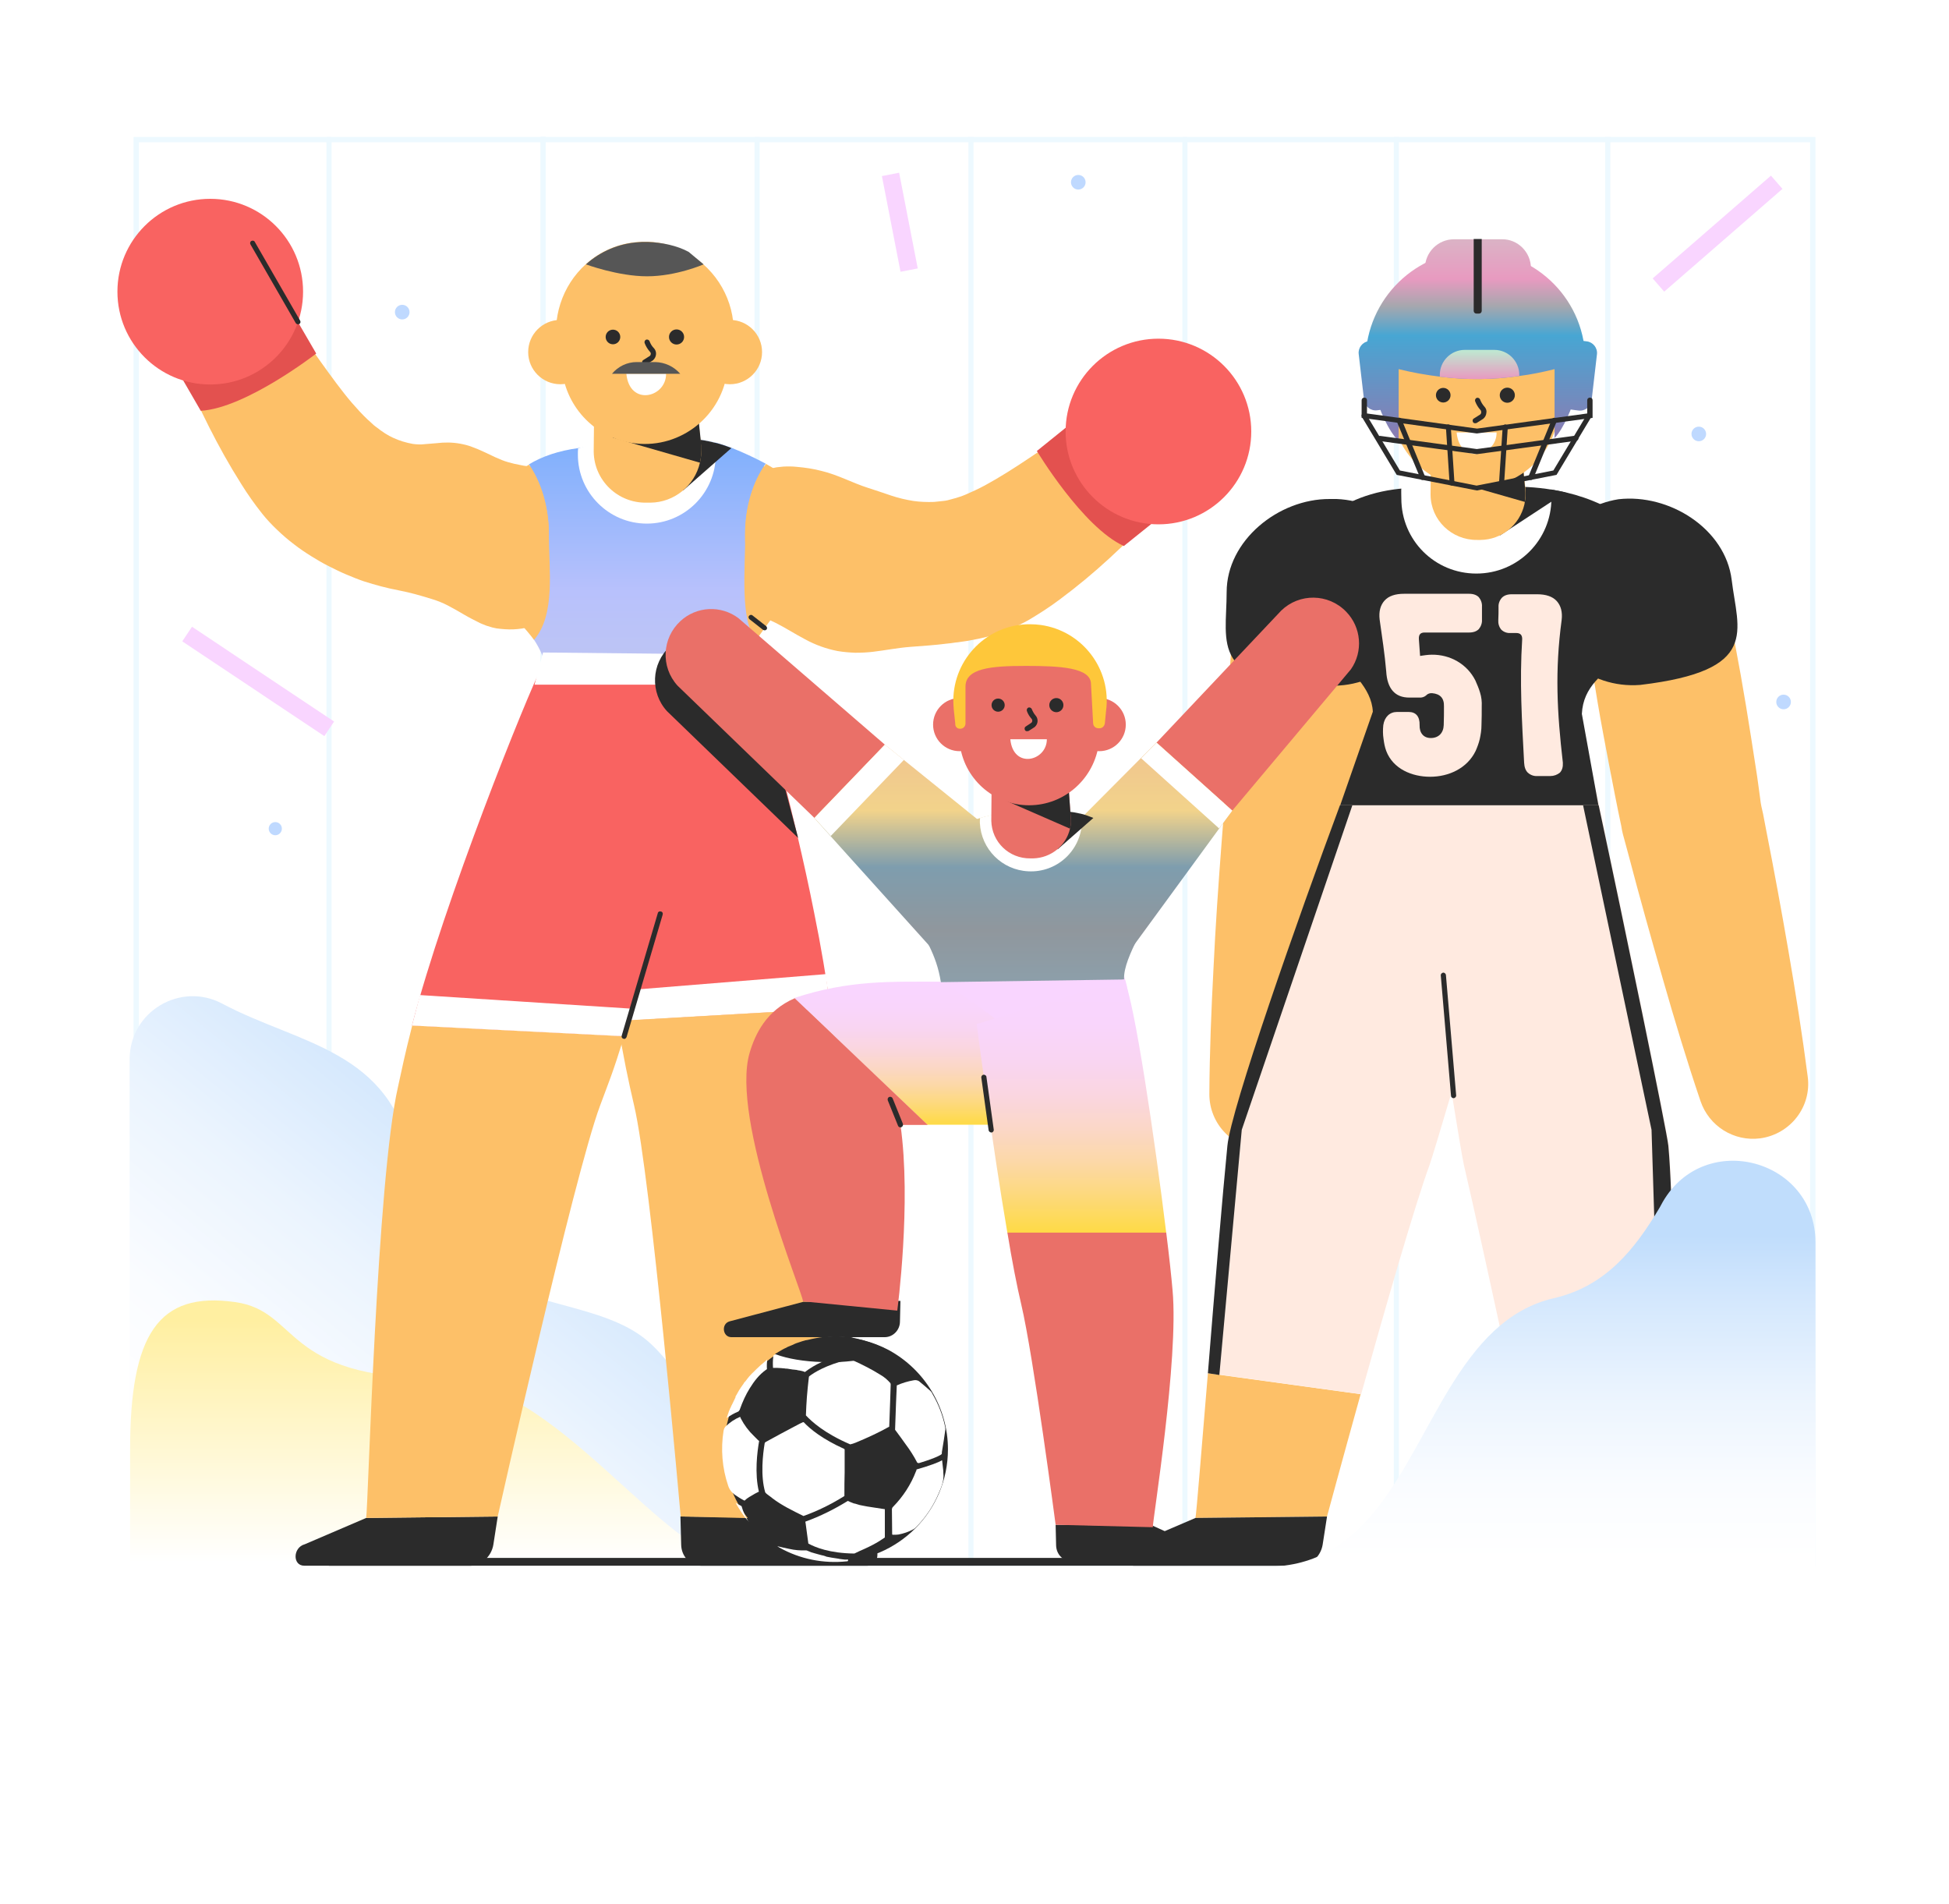 <?xml version="1.0" encoding="utf-8"?>
<!-- Generator: Adobe Illustrator 22.0.1, SVG Export Plug-In . SVG Version: 6.00 Build 0)  -->
<svg version="1.1" id="Layer_1" xmlns="http://www.w3.org/2000/svg" xmlns:xlink="http://www.w3.org/1999/xlink" x="0px" y="0px" viewBox="0 0 800 781.5" style="enable-background:new 0 0 800 781.5;" xml:space="preserve">

<title>source_final_all</title>
<g>
	<rect width="800" height="781.5" style="fill:#FFFFFF;"/>
	<g style="opacity:0.3;">
		<path d="M743,58.4v582H57v-582H743 M745.2,56.2H54.8v586.5h690.4L745.2,56.2L745.2,56.2z" style="fill:#C4ECFE;"/>
		<g>
			<rect x="221.9" y="56.2" width="2.1" height="586.5" style="fill:#C4ECFE;"/>
		</g>
		<g>
			<rect x="309.7" y="56.2" width="2.1" height="586.5" style="fill:#C4ECFE;"/>
		</g>
		<g>
			<rect x="221.9" y="56.2" width="2.1" height="586.5" style="fill:#C4ECFE;"/>
		</g>
		<g>
			<rect x="134" y="56.2" width="2.1" height="586.5" style="fill:#C4ECFE;"/>
		</g>
		<g>
			<rect x="397.5" y="56.2" width="2.1" height="586.5" style="fill:#C4ECFE;"/>
		</g>
		<g>
			<rect x="485.3" y="56.2" width="2.1" height="586.5" style="fill:#C4ECFE;"/>
		</g>
		<g>
			<rect x="572.1" y="56.2" width="2.1" height="586.5" style="fill:#C4ECFE;"/>
		</g>
		<g>
			<rect x="658.9" y="56.2" width="2.1" height="586.5" style="fill:#C4ECFE;"/>
		</g>
	</g>
	<circle cx="732.1" cy="288.1" r="3" style="fill:#BFD9FF;"/>
	<circle cx="697.3" cy="178.1" r="3" style="fill:#BFD9FF;"/>
	<circle cx="165.1" cy="128.1" r="3" style="fill:#BFD9FF;"/>
	<circle cx="442.6" cy="74.8" r="3" style="fill:#BFD9FF;"/>
	<circle cx="113" cy="340.1" r="2.7" style="fill:#BFD9FF;"/>
	
		<linearGradient id="SVGID_1_" gradientUnits="userSpaceOnUse" x1="-2851.821" y1="1819.689" x2="-2995.084" y2="1995.514" gradientTransform="matrix(1 0 0 1 3111.82 -1354)">
		<stop offset="0" style="stop-color:#C0DDFC"/>
		<stop offset="0.19" style="stop-color:#D3E7FD"/>
		<stop offset="0.49" style="stop-color:#EBF4FE"/>
		<stop offset="0.77" style="stop-color:#FAFCFF"/>
		<stop offset="1" style="stop-color:#FFFFFF"/>
	</linearGradient>
	<path d="M355.4,642.6c-46.2-3-61.4-66.3-88.4-91.2s-85.2-7.1-97.9-75.2c-8.5-45.5-46.4-47.5-77.9-64.3
		c-17.2-9.1-38,3.3-38,22.9v207.8H355.4z" style="fill:url(#SVGID_1_);"/>
	
		<linearGradient id="SVGID_2_" gradientUnits="userSpaceOnUse" x1="-2471.233" y1="1895.91" x2="-2471.233" y2="1995.064" gradientTransform="matrix(-1 0 0 1 -2291.53 -1354)">
		<stop offset="0" style="stop-color:#FFEFA1"/>
		<stop offset="1" style="stop-color:#FFFFFF"/>
	</linearGradient>
	<path d="M305.9,642.6c-33.9-2.4-77.1-76.9-125.8-76.9c-64.5,0-57-27.6-83.6-31.3c-31.5-4.5-43.1,13.2-43.1,60.6v49.3
		L305.9,642.6z" style="fill:url(#SVGID_2_);"/>
	<path d="M316.1,192.4c-0.1-0.1,0.1-0.1,0.2-0.1c0.1,0,0.2-0.1,0.3-0.1c0.2-0.1,0.4-0.1,0.7-0.1l1.4-0.3
		c0.9-0.1,1.9-0.2,2.8-0.3c1.8-0.1,3.7-0.1,5.5,0.1c3.5,0.3,6.9,0.8,10.3,1.7c6.7,1.6,12.8,5,19.2,7c3.2,1,6.3,2.1,9.3,3.1
		c3,1,6,1.7,9.1,2.2c2.8,0.4,5.6,0.5,8.5,0.4c1.3-0.1,2.5-0.3,3.8-0.4c1.2-0.1,2.3-0.4,3.3-0.7s2-0.5,2.8-0.8c0.9-0.3,1.4-0.4,2.8-1
		c2.8-1.2,5.6-2.5,8.2-3.9c5.9-3.2,12.2-7.2,18.3-11.3c6.2-4.1,12.4-8.5,18.7-13.2c3.1-2.3,6.2-4.6,9.3-6.9l4.6-3.5l4.4-3.5l0.6-0.5
		c9.8-7.7,24-5.9,31.7,3.8c6.8,8.7,6.4,21-1.1,29.1l-4.3,4.8l-4.3,4.6c-2.9,3-5.7,6.1-8.7,9c-5.9,5.9-11.9,11.8-18.2,17.6
		s-13,11.4-20.4,16.9c-4,3-8.2,5.7-12.4,8.2c-2.6,1.5-5.4,2.8-8.1,4c-1.4,0.6-2.9,1.1-4.3,1.6c-1.4,0.5-2.9,0.9-4.3,1.3
		c-2.8,0.7-5.6,1.3-8.5,1.8c-1.4,0.2-2.7,0.4-4.1,0.6c-1.4,0.1-2.7,0.4-4.1,0.5c-5.4,0.7-10.5,1-15.6,1.4c-5.1,0.4-10.1,1.4-15.1,2
		c-2.5,0.3-4.9,0.4-7.4,0.4c-2.4-0.1-4.8-0.3-7.2-0.7c-4.6-0.9-9.1-2.5-13.3-4.8c-4.2-2.2-8.2-4.8-12.2-6.8c-2-1-4.1-1.9-6.2-2.8
		c-2.1-0.9-4.1-1.7-6.2-2.6c-2-0.9-4.2-1.7-6.3-2.4c-1.1-0.4-2.2-0.7-3.3-1.2l-3.7-1.2c-14.6-6.4-21.3-23.5-14.8-38.1
		C284.4,192.7,301.5,186,316.1,192.4L316.1,192.4z" style="fill:#FDC068;"/>
	<path d="M425.6,185.1c0,0,18.8,31.3,35.7,39l21.3-17.1l-38.9-36.5L425.6,185.1z" style="fill:#E3514F;"/>
	<circle cx="475.5" cy="177.1" r="38.1" style="fill:#F96361;"/>
	<path d="M231.9,249.2c-0.2,0.1-0.4,0.3-0.7,0.4c-0.1,0.1-0.4,0.3-0.5,0.4c-0.3,0.3-0.7,0.6-0.9,0.8
		c-0.6,0.5-1.2,0.9-1.8,1.4c-1.1,0.8-2.3,1.5-3.5,2.2c-2.2,1.2-4.6,2.2-6.9,2.8c-2.2,0.7-4.6,1-6.9,1.1c-2.3,0.1-4.6-0.1-6.9-0.4
		c-1.2-0.2-2.3-0.5-3.4-0.9c-0.6-0.1-1.2-0.4-1.7-0.6c-0.5-0.2-1.1-0.4-1.7-0.7c-2.2-1.1-4.4-2.2-6.6-3.5c-2.2-1.3-4.3-2.5-6.4-3.6
		s-4.3-2-6.6-2.7c-4.5-1.4-9-2.7-13.7-3.6c-4.8-0.9-9.6-2.2-14.3-3.7c-2.4-0.8-4.8-1.8-7.2-2.8c-2.4-1-4.8-2.2-7.2-3.4
		c-2.4-1.2-4.8-2.6-7.2-4.1s-4.8-3.1-7.1-4.9c-2.4-1.8-4.7-3.8-6.9-5.9c-2.2-2.1-4.3-4.3-6.2-6.7c-3.1-3.9-6-8-8.6-12.2
		c-5-7.9-9.2-15.5-13.1-23.2c-3.9-7.7-7.3-15.3-10.7-23c-1.7-3.8-3.3-7.7-4.8-11.6l-2.3-5.9l-2.3-6c-4.5-11.6,1.3-24.7,13-29.2
		c10.2-3.9,21.9,0.1,27.5,9.4l0.4,0.7l2.9,4.8l3,4.9c2,3.3,4.1,6.5,6.2,9.8c4.1,6.5,8.3,12.9,12.7,19s8.7,12.1,13,17.1
		c2,2.3,4.1,4.6,6.3,6.7c1.1,1,1.5,1.3,2.2,2c0.7,0.7,1.5,1.2,2.3,1.8c0.8,0.7,1.8,1.3,2.8,2c1.1,0.7,2.2,1.3,3.3,1.8
		c2.6,1.2,5.3,2,8.1,2.5c1.6,0.2,3.1,0.3,4.7,0.1c1.6-0.1,3.3-0.3,4.9-0.4c3.3-0.4,6.5-0.4,9.8,0.2c1.6,0.3,3.3,0.7,4.8,1.3
		c1.7,0.6,3.3,1.3,4.8,2c3.3,1.5,6.6,3.3,10.1,4.3c1.7,0.5,3.5,0.9,5.2,1.2c1.7,0.4,3.5,0.5,5.3,0.7c1.7,0.1,3.5,0.2,5.3,0.1
		c0.9,0,1.7-0.1,2.5-0.1l1.2-0.1c0.2,0,0.4-0.1,0.6-0.1l0.2-0.1c0.1,0,0.2-0.1,0.1-0.1c16-0.9,29.7,11.2,30.6,27.2
		c0.9,16-11.2,29.7-27.2,30.6C232.4,249.1,232.2,249.1,231.9,249.2L231.9,249.2z" style="fill:#FDC068;"/>
	<path d="M129.8,145.1c0,0-28.8,22.4-47.4,23.5l-13.7-23.7l49.3-20.1L129.8,145.1z" style="fill:#E3514F;"/>
	<circle cx="86.3" cy="119.7" r="38.1" style="fill:#F96361;"/>
	<path d="M224.2,274.9c-7.1,24.7-4.5,56.9,23.4,55.6c21.5-0.9,23-0.1,32.1-0.5c28.7-1.2,36.5-31.2,28.7-58.2
		L224.2,274.9z" style="fill:#F96361;"/>
	
		<linearGradient id="SVGID_3_" gradientUnits="userSpaceOnUse" x1="264.942" y1="1390.809" x2="264.942" y2="1739.644" gradientTransform="matrix(1 0 0 1 0 -1354)">
		<stop offset="0" style="stop-color:#FFE0C2"/>
		<stop offset="0.4" style="stop-color:#7AAEFC"/>
		<stop offset="0.59" style="stop-color:#B8C1FC"/>
		<stop offset="1" style="stop-color:#D2D4D4"/>
	</linearGradient>
	<path d="M317.3,252.1c-4.9,5.8-9,11.8-8.9,21.3l-84.2,1.5c-1-7.7-6.2-14.4-11.6-21.6c7.6-7,12.7-19.5,12.7-33.9
		c0-11.3-3.2-21.6-8.2-28.8c5.4-3.3,12.2-5.6,20.3-6.7c4.4-0.6,8.8-2.1,13.5-2.2l26.9-1.8h0.1c5.3-0.2,10.6,0.4,15.6,1.7
		c2.3,0.6,4.6,1.4,6.8,2.2c4.8,1.9,9.5,4.1,14,6.5c-5.2,7.2-8.5,17.6-8.5,29.1C305.8,233,310.3,244.9,317.3,252.1z" style="fill:url(#SVGID_3_);"/>
	<path d="M293.8,186.6c0,15.6-12.7,28.3-28.3,28.3c-15.6,0-28.3-12.7-28.3-28.3c0-0.9,0-1.7,0.1-2.6
		c4.3-1.4,8.9-2.1,13.5-2.3l26.9-1.8c5.3-0.2,10.6,0.4,15.7,1.7C293.7,183.3,293.8,184.9,293.8,186.6z" style="fill:#FFFFFF;"/>
	<path d="M300.2,183.9l-19.8,17.4l-2.7-21.3h0.1c5.3-0.2,10.6,0.4,15.6,1.7C295.7,182.2,298,183,300.2,183.9z" style="fill:#2B2B2B;"/>
	<path d="M287.3,189.9c-2.2,9.5-10.6,16.3-20.3,16.4h-1.7c-11.7,0.2-21.4-9.1-21.6-20.8c0-0.2,0-0.4,0-0.7l0.6-59.6
		l39.1-1.4l3.2,48l1.2,11.4C288,185.5,287.8,187.7,287.3,189.9z" style="fill:#FDC068;"/>
	<path d="M287.3,189.9l-35.8-10.3l35.2-7.7l1.2,11.4C288,185.5,287.8,187.7,287.3,189.9z" style="fill:#2B2B2B;"/>
	<circle cx="230" cy="144.5" r="13.2" style="fill:#FDC068;"/>
	<circle cx="299.6" cy="144.5" r="13.2" style="fill:#FDC068;"/>
	<path d="M300.3,144.1l-1.7,7.7c-2.1,18.7-19,32.3-37.7,30.2c-15.9-1.7-28.5-14.4-30.2-30.3l-1.7-7.8
		c-2.7-13,1.6-26.6,11.5-35.5c6-5.4,13.6-8.6,21.6-9.1c0.9-0.1,1.7-0.1,2.5-0.1c0.4,0,0.9,0,1.3,0c5.6,0.2,11,1.7,15.8,4.3
		c2.5,1.4,4.8,3,6.9,4.9l0,0C298.8,117.4,303.2,131,300.3,144.1z" style="fill:#FDC068;"/>
	<circle cx="251.6" cy="138.3" r="3" style="fill:#2B2B2B;"/>
	<circle cx="277.7" cy="138.3" r="3.1" style="fill:#2B2B2B;"/>
	<g>
		<path d="M264.6,149.7c-0.4,0-0.7-0.1-0.9-0.5c-0.3-0.5-0.1-1.2,0.3-1.4l2.7-1.7c0.5-0.4,0.6-1.2,0.1-1.7
			c-1-1.1-1.7-2.3-2.2-3.6c-0.2-0.5,0.1-1.2,0.6-1.4c0.5-0.2,1.2,0.1,1.4,0.6c0.4,1.1,1,2.1,1.8,2.9l0.1,0.1c1.2,1.4,1,3.5-0.4,4.8
			l-0.1,0.1l-2.7,1.7C265,149.7,264.8,149.7,264.6,149.7z" style="fill:#2B2B2B;"/>
	</g>
	<path d="M257.1,153.4c1.3,13.5,16.4,9.8,16.3,0" style="fill:#FFFFFF;"/>
	<path d="M288.8,108.5c0,0-11.2,4.9-23.2,4.9c-11.9,0-25.1-4.9-25.1-4.9c6-5.4,13.6-8.6,21.6-9.1
		c0.9-0.1,1.7-0.1,2.5-0.1c0.4,0,0.9,0,1.3,0c5.8,0.2,12.1,1.5,16.8,4.1L288.8,108.5L288.8,108.5z" style="fill:#565656;"/>
	<path d="M279.2,153.4h-28c2.5-3,6.2-4.8,10.1-4.8h7.7C272.9,148.7,276.6,150.4,279.2,153.4L279.2,153.4z" style="fill:#565656;"/>
	<path d="M340.8,414l-87.4,5.1c-8.6-50.3-17.8-120.9-17.8-120.9l72.8-24.7c1.9,4.6,6.4,20,11.6,40
		c4.7,18.1,10,39.9,14.2,61.2C337,388.4,339.3,402,340.8,414z" style="fill:#F96361;"/>
	<polygon points="340.7,414 339,399.8 251.4,406.9 253.4,419.1 	" style="fill:#FFFFFF;"/>
	<path d="M356,642.6h-68.2c-4.5,0-8.1-3.8-8.2-8.6l-0.3-11.6l53.9,0.6l23.7,10.8C361.8,635.1,360.9,642.6,356,642.6z" style="fill:#2B2B2B;"/>
	<path d="M333.3,623.7l-53.9-1.3c0,0-12.3-139.9-19.1-168.6c-2.4-10.3-4.3-19.3-6.9-34.8l87.4-5
		c1.6,13,2.8,24.2,3.5,31.9C347.8,484.2,333.1,619.8,333.3,623.7z" style="fill:#FDC068;"/>
	<path d="M169.1,420.9l87,4.4c15.4-50.3,36-127.2,36-127.2l-69.6-24.7C216.5,285,182.3,369.8,169.1,420.9z" style="fill:#F96361;"/>
	<path d="M124.9,642.6h68.2c4.5,0,8.6-3.8,9.4-8.6l1.8-11.6l-54,0.6l-25.2,10.8C120.2,635.1,120,642.6,124.9,642.6z" style="fill:#2B2B2B;"/>
	<path d="M150.3,623l54-0.6c0,0,31.3-139.9,42-168.6c3.8-10.3,5.1-13,9.9-28.5l-87-4.4c-3.3,13-4.1,17.3-5.8,25
		C154.6,484.2,151.1,619,150.3,623z" style="fill:#FDC068;"/>
	<polygon points="310.4,281 219.4,281 222.9,267.8 308.9,268.7 	" style="fill:#FFFFFF;"/>
	<polygon points="256.2,425.3 259.6,414 172.4,408.4 169.1,420.9 	" style="fill:#FFFFFF;"/>
	<g>
		<path d="M256.2,426.4c-0.1,0-0.2,0-0.3-0.1c-0.6-0.1-0.9-0.7-0.7-1.3l14.8-50.2c0.1-0.6,0.7-0.9,1.3-0.7
			c0.6,0.1,0.9,0.7,0.7,1.3l-14.8,50.2C257,426.1,256.6,426.4,256.2,426.4z" style="fill:#2B2B2B;"/>
	</g>
	<path d="M332.6,218.9c0,17.1-15.3,33.2-22.1,43.7c-6.9-7.2-4.6-29.6-4.6-43.1c0-11.5,3.3-21.9,8.5-29.1
		C325.9,196.7,332.6,204.6,332.6,218.9z" style="fill:#FDC068;"/>
	<path d="M225.3,219.5c0,14.3,2.8,32.8-6.1,43.1c-6-8.2-24.6-25.5-24.7-37.8c-0.2-14.8,11.2-27.1,22.6-34.1
		C222.1,197.9,225.3,208.1,225.3,219.5z" style="fill:#FDC068;"/>
	<g>
		<path d="M122.3,133.1c-0.4,0-0.7-0.2-0.9-0.5l-18.6-32.3c-0.3-0.5-0.1-1.2,0.4-1.4c0.5-0.3,1.2-0.1,1.4,0.4
			l18.6,32.3c0.3,0.5,0.1,1.2-0.4,1.4C122.6,133,122.4,133.1,122.3,133.1z" style="fill:#2B2B2B;"/>
	</g>
	<g>
		<path d="M313.9,258.7c-0.2,0-0.4-0.1-0.7-0.2l-5.6-4.4c-0.4-0.4-0.5-1-0.1-1.4c0.4-0.4,1-0.5,1.4-0.1l5.6,4.4
			c0.4,0.4,0.5,1,0.1,1.4C314.5,258.5,314.2,258.7,313.9,258.7z" style="fill:#2B2B2B;"/>
	</g>
	<rect x="135" y="639.4" width="552.6" height="3.2" style="fill:#2B2B2B;"/>
	<path d="M686.5,623.8l-53.9-1.3c0,0-5.1-23.8-11.4-52.5h65.6C686.7,598.6,686.3,622,686.5,623.8z" style="fill:#FDC068;"/>
	<path d="M558.5,572.2c-7.7,27.6-13.8,50.2-13.8,50.2l-54,0.6c0.4-2,2.5-28.2,5.1-59.4L558.5,572.2z" style="fill:#FDC068;"/>
	<path d="M707,239.4c2,8.3,3.6,16.7,5.2,25.1c1.6,8.4,3.1,16.8,4.5,25.3c1.4,8.5,2.7,16.9,4,25.3
		c0.7,4.2,1.2,8.5,1.8,12.7c0.2,2.1,0.7,4.2,1.2,6.3l1.2,6.3c3.3,16.8,6.4,33.6,9.3,50.5s5.6,33.9,7.8,50.9l0,0
		c1.7,12.4-7.1,23.7-19.5,25.4c-10.8,1.4-21-5-24.5-15.3c-5.6-16.5-10.6-33.1-15.4-49.9s-9.5-33.4-13.9-50.2l-1.7-6.3
		c-0.6-2.1-1.2-4.2-1.5-6.4c-0.9-4.3-1.8-8.5-2.6-12.7c-1.7-8.5-3.3-17.1-4.9-25.6c-1.6-8.5-3-17.1-4.4-25.7
		c-1.4-8.6-2.7-17.1-3.7-25.8c-1.9-15.9,9.6-30.3,25.5-32.1C690,215.5,703.6,225,707,239.4L707,239.4z" style="fill:#FDC068;"/>
	<path d="M710.8,238c2.5,21,11.9,37.2-37.5,43.1c-21.1,1.7-39.6-14-41.3-35.2c-1.6-20,12.4-37.8,32.3-41
		C685.2,202.5,708.2,217,710.8,238z" style="fill:#2B2B2B;"/>
	<path d="M507.4,243.8c-0.9,8.5-1.6,17-2.2,25.5c-0.7,8.5-1.1,17.1-1.5,25.6c-0.4,8.5-0.7,17.1-1,25.6
		c-0.1,4.3-0.2,8.5-0.4,12.8c0,2.2-0.2,4.3-0.4,6.4l-0.5,6.4c-1.3,17.1-2.5,34.2-3.3,51.3c-0.9,17.1-1.6,34.3-1.7,51.5l0,0
		c-0.1,12.5,9.9,22.7,22.4,22.9c10.8,0.1,20.2-7.5,22.4-18c3.5-17,6.6-34.2,9.4-51.3c2.8-17.1,5.4-34.3,7.9-51.5l0.9-6.4
		c0.3-2.2,0.7-4.3,0.8-6.4c0.4-4.3,0.8-8.7,1.1-13c0.7-8.7,1.3-17.4,1.9-26c0.6-8.6,1-17.4,1.4-26c0.4-8.7,0.7-17.4,0.7-26
		c-0.1-16-13-28.9-29.1-28.9C521.4,218.2,509,229.2,507.4,243.8z" style="fill:#FDC068;"/>
	<path d="M503.5,243c0,21.1-7.4,38.4,42.3,38.4c21.2,0.8,38.9-15.8,39.7-36.9c0.8-21.2-15.8-38.9-36.9-39.7
		c-0.9,0-1.9,0-2.8,0C524.7,204.7,503.5,221.9,503.5,243z" style="fill:#2B2B2B;"/>
	<path d="M709.2,642.6H641c-4.5,0-8.1-3.8-8.2-8.6l-0.2-11.6l53.9,0.6l23.7,10.8C715,635.1,714.1,642.6,709.2,642.6z" style="fill:#2B2B2B;"/>
	<path d="M686.8,570h-65.6c-7.5-34.5-16.6-76.1-20.3-91.8c-2.4-10.3-24.7-155.7-24.7-155.7l72.8-24.7
		c0.5,1.3,3.4,14.3,7.4,32.8c10.4,48.6,28.1,134.2,28.6,139.8C686.7,491.3,687,534.7,686.8,570z" style="fill:#FFEAE0;"/>
	<path d="M465.3,642.6h68.2c4.5,0,8.6-3.8,9.4-8.6l1.8-11.6l-54,0.6l-25.2,10.8C460.6,635.1,460.4,642.6,465.3,642.6z" style="fill:#2B2B2B;"/>
	<path d="M632.6,322.4c0,0-23.3,80.6-36.8,126c-4.6,15.6-8.1,27.1-9,29.7c-5.9,16-18.3,59.1-28.1,94.1l-58-8h-0.1
		l-4.6-0.7c2.7-33.7,6-73.1,8-93.3c1.4-15.1,29.1-93.8,46.2-139.8c6.4-17.1,11.3-29.7,12.9-32.8l42,14.9L632.6,322.4z" style="fill:#FFEAE0;"/>
	<g>
		<path d="M596.6,450.7c-0.5,0-1-0.4-1-0.9l-4.2-49.4c-0.1-0.6,0.4-1.1,0.9-1.2c0.6-0.1,1.1,0.4,1.2,0.9l4.2,49.4
			c0.1,0.6-0.4,1.1-0.9,1.2C596.7,450.7,596.6,450.7,596.6,450.7z" style="fill:#2B2B2B;"/>
	</g>
	<path d="M649.3,293l6.8,37.5H550.1l13.4-38.4c-0.9-19.5-36-30.2-32.3-56c3.1-21.5,23.2-35.7,50.6-35.9
		c12.4-0.1,26.8-0.3,37.4-0.4h2.7c7-0.1,14,0.7,20.9,2.3c20.2,4.8,37.6,16.9,38.1,36.5C681.5,272.2,650.4,270.5,649.3,293z" style="fill:#2B2B2B;"/>
	<path d="M587.7,268.7c7.5-0.1,14.5,3.8,17.9,10.6c0.7,1.6,1.4,3.2,1.9,4.9c0.6,1.9,0.8,3.8,0.7,5.7
		c0,3.1,0,4.6-0.1,7.7c0,2-0.3,3.8-0.7,5.7c-0.4,1.7-1,3.3-1.7,4.9c-3.5,7.2-11.1,10.6-18.7,10.6c-7.4,0-15.2-3.2-18-10.6
		c-0.6-1.6-0.9-3.3-1.1-4.9c-0.3-1.9-0.3-3.8-0.1-5.7c0.5-3.4,2.7-5.4,5.6-5.4h4.8c3,0,4.6,1.9,4.5,5.4c-0.1,3.2,1.6,5.3,4.6,5.3
		c3.2,0,5.2-2.1,5.3-5.3c0.1-3.2,0.1-4.6,0.1-7.7c0.1-3.4-1.6-5.1-4.8-5.4c-0.9-0.1-1.9,0.2-2.5,0.9c-0.8,0.7-1.9,1-2.9,0.9h-4
		c-3,0-5.2-0.9-6.8-2.7c-1.6-1.8-2.5-4.5-2.7-8c-0.6-7.1-1.7-14.2-2.7-21.3c-0.4-3.3,0.3-5.9,2-7.8c1.7-1.9,4.4-2.8,8-2.8H603
		c1.8,0,3.1,0.5,4,1.4c0.9,1.1,1.4,2.5,1.3,3.9c0,2.1,0,3.2,0,5.3c0.1,1.4-0.4,2.8-1.3,3.9c-0.9,0.9-2.2,1.4-4,1.4h-18.3
		c-1.7,0-2.4,0.9-2.3,2.7c0.2,2.7,0.3,4.1,0.5,6.9C584.4,269,586,268.7,587.7,268.7z" style="fill:#FFEAE0;"/>
	<path d="M641.5,313c0.1,1.8-0.3,3.1-1.2,4.1c-1.1,0.9-2.5,1.4-3.9,1.4H631c-1.4,0.1-2.8-0.4-3.9-1.4
		c-0.9-0.9-1.4-2.2-1.5-4.1c-0.9-17-1.9-33.4-0.8-50.5c0.1-1.8-0.7-2.7-2.4-2.7H620c-1.4,0.1-2.8-0.4-3.8-1.4
		c-0.9-1.1-1.3-2.5-1.2-3.9c0.1-2.1,0.1-3.2,0.1-5.3c-0.1-1.4,0.4-2.8,1.4-3.9c0.9-0.9,2.2-1.4,4-1.4H631c3.5,0,6.3,0.9,8,2.8
		s2.4,4.5,2,7.8C638.2,275.3,639.1,292.2,641.5,313z" style="fill:#FFEAE0;"/>
	<path d="M636.8,204.6c0,17-13.7,30.8-30.8,30.8s-30.8-13.7-30.8-30.8c0-0.9-0.1-3.3,0-4.3c5.3-0.9,9.7-0.9,14.8-1
		l29.2-2c5.7-0.2,11.5,0.4,17.1,1.8C636.6,201,636.8,202.8,636.8,204.6z" style="fill:#FFFFFF;"/>
	<path d="M642.6,202.1l-27,17.7l3.4-20h2.7C628.7,199.7,635.7,200.5,642.6,202.1z" style="fill:#2B2B2B;"/>
	<path d="M625.9,206c-0.1,0.4-0.1,0.7-0.2,1.1c-2,8.4-9.3,14.4-18,14.5h-1.4c-10.4,0.1-19-8.1-19.1-18.5
		c0-0.1,0-0.4,0-0.5l0.5-52.7l34.7-1.2l2.6,39.5l0.2,3l1,10.1C626.3,202.9,626.2,204.4,625.9,206z" style="fill:#FDC068;"/>
	<path d="M625.9,206l-35.6-10.2l34.6-7.5l0.2,3l1,10.1C626.2,202.9,626.1,204.4,625.9,206z" style="fill:#2B2B2B;"/>
	<path d="M641.5,161.9l-1.7,7.7c-2.1,18.9-19.1,32.5-38,30.4c-16.1-1.8-28.7-14.5-30.5-30.5l-1.7-7.9
		c-2.8-13.1,1.6-26.7,11.6-35.7c6-5.4,13.7-8.7,21.9-9.3c0.9-0.1,1.7-0.1,2.6-0.1c0.4,0,0.9,0,1.3,0c8.5,0.3,16.6,3.5,22.9,9.3l0,0
		C639.9,135,644.4,148.8,641.5,161.9z" style="fill:#FDC068;"/>
	<circle cx="592.4" cy="162.2" r="3" style="fill:#2B2B2B;"/>
	<circle cx="618.7" cy="162.2" r="3.1" style="fill:#2B2B2B;"/>
	<g>
		<path d="M605.5,173.7c-0.4,0-0.7-0.1-0.9-0.5c-0.3-0.5-0.1-1.2,0.3-1.4l2.7-1.7c0.2-0.2,0.4-0.5,0.4-0.9
			c0-0.4-0.1-0.7-0.3-0.9c-1-1.1-1.7-2.3-2.2-3.6c-0.2-0.5,0.1-1.2,0.6-1.4c0.5-0.2,1.2,0.1,1.4,0.6c0.4,1.1,1,2.1,1.8,3
			c0,0.1,0.1,0.1,0.1,0.1c0.6,0.7,0.9,1.6,0.7,2.5c-0.1,0.9-0.5,1.7-1.2,2.3l-0.1,0.1l-2.7,1.7C605.9,173.7,605.7,173.7,605.5,173.7
			z" style="fill:#2B2B2B;"/>
	</g>
	<path d="M597.9,177.5c1.3,13.6,16.5,9.8,16.4,0" style="fill:#FFFFFF;"/>
	
		<linearGradient id="SVGID_4_" gradientUnits="userSpaceOnUse" x1="605.502" y1="1540.787" x2="605.502" y2="1418.24" gradientTransform="matrix(1 0 0 1 0 -1354)">
		<stop offset="0" style="stop-color:#9774AC"/>
		<stop offset="0.4" style="stop-color:#47A6D3"/>
		<stop offset="0.5" style="stop-color:#A7A7AE"/>
		<stop offset="0.59" style="stop-color:#E89AC0"/>
		<stop offset="1" style="stop-color:#BFE7D1"/>
	</linearGradient>
	<path d="M638.1,179.8v-28.3c-4.8,1.2-9.6,2.2-14.4,2.8c-10.8,1.6-21.8,1.7-32.6,0.3c-5.7-0.7-11.4-1.7-17-3.1V181
		c-8.7-8.5-13.6-33.5-13.6-33.5c0.4-24.9,20.8-44.9,45.7-44.5c24.9,0.4,44.9,20.8,44.5,45.7l0,0
		C650.5,148.7,645.7,171.7,638.1,179.8z" style="fill:url(#SVGID_4_);"/>
	
		<linearGradient id="SVGID_5_" gradientUnits="userSpaceOnUse" x1="606.585" y1="1540.78" x2="606.585" y2="1418.233" gradientTransform="matrix(1 0 0 1 0 -1354)">
		<stop offset="0" style="stop-color:#9774AC"/>
		<stop offset="0.4" style="stop-color:#47A6D3"/>
		<stop offset="0.5" style="stop-color:#A7A7AE"/>
		<stop offset="0.59" style="stop-color:#E89AC0"/>
		<stop offset="1" style="stop-color:#BFE7D1"/>
	</linearGradient>
	<path d="M628.4,110.1v13.2c0,6.6-5.4,11.9-11.9,11.9h-19.7c-6.6,0-11.9-5.4-11.9-11.9l0,0v-13.2
		c0-6.6,5.4-11.9,11.9-11.9l0,0h19.7C623,98.1,628.4,103.5,628.4,110.1z" style="fill:url(#SVGID_5_);"/>
	
		<linearGradient id="SVGID_6_" gradientUnits="userSpaceOnUse" x1="648.921" y1="1540.787" x2="648.921" y2="1418.233" gradientTransform="matrix(1 0 0 1 8.392773e-03 -1354.001)">
		<stop offset="0" style="stop-color:#9774AC"/>
		<stop offset="0.4" style="stop-color:#47A6D3"/>
		<stop offset="0.5" style="stop-color:#A7A7AE"/>
		<stop offset="0.59" style="stop-color:#E89AC0"/>
		<stop offset="1" style="stop-color:#BFE7D1"/>
	</linearGradient>
	<path d="M645.7,139.4l5.6,0.7c2.6,0.3,4.5,2.7,4.2,5.3l-2.2,18.9c-0.3,2.6-2.7,4.5-5.3,4.2l-5.6-0.7l0,0L645.7,139.4
		L645.7,139.4z" style="fill:url(#SVGID_6_);"/>
	
		<linearGradient id="SVGID_7_" gradientUnits="userSpaceOnUse" x1="564.284" y1="1540.822" x2="564.284" y2="1418.268" gradientTransform="matrix(1 0 0 1 2.878092e-02 -1354.127)">
		<stop offset="0" style="stop-color:#9774AC"/>
		<stop offset="0.4" style="stop-color:#47A6D3"/>
		<stop offset="0.5" style="stop-color:#A7A7AE"/>
		<stop offset="0.59" style="stop-color:#E89AC0"/>
		<stop offset="1" style="stop-color:#BFE7D1"/>
	</linearGradient>
	<path d="M570.8,167.7l-5.6,0.7c-2.6,0.3-5-1.6-5.3-4.2l-2.2-18.9c-0.3-2.6,1.6-5,4.2-5.3l5.6-0.7l0,0L570.8,167.7
		L570.8,167.7z" style="fill:url(#SVGID_7_);"/>
	<path d="M608.2,98.1v29.5c0,0.6-0.5,1.1-1.1,1.1H606c-0.6,0-1.1-0.5-1.1-1.1V98.1H608.2z" style="fill:#2B2B2B;"/>
	<g>
		<path d="M606.2,177.9l-47.3-6.4v-7.2c0-0.6,0.4-1.1,1.1-1.1s1.1,0.4,1.1,1.1v5.4l45.2,6.2l45.2-6.2v-5.4
			c0-0.6,0.4-1.1,1.1-1.1s1.1,0.4,1.1,1.1v7.2L606.2,177.9z" style="fill:#2B2B2B;"/>
	</g>
	<g>
		<path d="M606.2,186.4l-40-5.4c-0.6-0.1-0.9-0.6-0.9-1.2s0.6-0.9,1.2-0.9l39.7,5.4l40.5-5.5c0.6-0.1,1.1,0.3,1.2,0.9
			s-0.3,1.1-0.9,1.2L606.2,186.4z" style="fill:#2B2B2B;"/>
	</g>
	<g>
		<path d="M606.2,201.3l-32.9-6.4L559,171.1c-0.3-0.5-0.1-1.2,0.4-1.4c0.5-0.3,1.2-0.1,1.4,0.4l13.8,23l31.5,6.2
			l31.5-6.2l13.8-23c0.3-0.5,0.9-0.7,1.4-0.4s0.7,0.9,0.4,1.4l-14.3,23.8L606.2,201.3z" style="fill:#2B2B2B;"/>
	</g>
	<g>
		<path d="M628.4,197c-0.1,0-0.3,0-0.4-0.1c-0.5-0.2-0.8-0.9-0.6-1.4l9.6-23.4c0.2-0.5,0.9-0.8,1.4-0.6
			c0.5,0.2,0.8,0.9,0.6,1.4l-9.6,23.4C629.2,196.7,628.8,197,628.4,197z" style="fill:#2B2B2B;"/>
	</g>
	<g>
		<path d="M616.3,199.3C616.2,199.3,616.2,199.3,616.3,199.3c-0.7-0.1-1.1-0.5-1-1.1l1.5-23c0.1-0.6,0.5-1,1.1-1
			c0.6,0.1,1,0.5,1,1.1l-1.5,23C617.3,198.9,616.8,199.3,616.3,199.3z" style="fill:#2B2B2B;"/>
	</g>
	<g>
		<path d="M583.9,197c-0.4,0-0.8-0.2-0.9-0.7l-9.7-23.4c-0.2-0.5,0-1.2,0.6-1.4c0.5-0.2,1.2,0,1.4,0.6l9.6,23.4
			c0.2,0.5,0,1.2-0.6,1.4C584.2,196.9,584.1,197,583.9,197z" style="fill:#2B2B2B;"/>
	</g>
	<g>
		<path d="M596,199.3c-0.6,0-1-0.4-1-1l-1.5-23c-0.1-0.6,0.4-1.1,0.9-1.1c0.6,0,1.1,0.4,1.1,0.9l1.5,23
			C597.1,198.8,596.7,199.3,596,199.3C596.1,199.3,596.1,199.3,596,199.3z" style="fill:#2B2B2B;"/>
	</g>
	
		<linearGradient id="SVGID_8_" gradientUnits="userSpaceOnUse" x1="607.272" y1="1525.831" x2="607.272" y2="1498.081" gradientTransform="matrix(1 0 0 1 0 -1354)">
		<stop offset="0" style="stop-color:#9774AC"/>
		<stop offset="0.4" style="stop-color:#47A6D3"/>
		<stop offset="0.5" style="stop-color:#A7A7AE"/>
		<stop offset="0.59" style="stop-color:#E89AC0"/>
		<stop offset="1" style="stop-color:#BFE7D1"/>
	</linearGradient>
	<path d="M623.6,153.8v0.5c-10.8,1.6-21.8,1.7-32.6,0.3v-0.8c0-5.6,4.6-10.2,10.2-10.2h12.2
		C619,143.6,623.6,148.2,623.6,153.8z" style="fill:url(#SVGID_8_);"/>
	<path d="M686.8,570h-5.6l-3.3-106.3l-28.1-133.2h6.4c10.4,48.5,28.1,134.2,28.6,139.8
		C686.7,491.3,687,534.7,686.8,570z" style="fill:#2B2B2B;"/>
	<path d="M555.1,330.5l-45.4,133.2l-9.2,100.6h-0.1l-4.6-0.7c2.7-33.7,6-73.1,8-93.3c1.4-15.1,29.1-93.8,46.2-139.8
		H555.1z" style="fill:#2B2B2B;"/>
	
		<linearGradient id="SVGID_9_" gradientUnits="userSpaceOnUse" x1="632.525" y1="1860.838" x2="632.525" y2="1994.485" gradientTransform="matrix(1 0 0 1 0 -1354)">
		<stop offset="0" style="stop-color:#C0DDFC"/>
		<stop offset="0.19" style="stop-color:#D3E7FD"/>
		<stop offset="0.49" style="stop-color:#EBF4FE"/>
		<stop offset="0.77" style="stop-color:#FAFCFF"/>
		<stop offset="1" style="stop-color:#FFFFFF"/>
	</linearGradient>
	<path d="M745.2,510v136l-225.3-3c41.7,0,55.4-41,75.2-73.4c10.7-17.4,23.2-32.3,42.7-36.8
		c21.4-4.9,33.4-20.3,43.5-37.3l1.2-2.2C699.7,463.5,745.2,475.6,745.2,510z" style="fill:url(#SVGID_9_);"/>
	<path d="M327.6,343.9l-53.8-52c-7-7.6-6.5-19.5,1.1-26.5c6.7-6.1,16.6-6.6,23.9-1.2l10.1,8.7" style="fill:#2B2B2B;"/>
	<path d="M334.3,335.7l-56.2-54.3c-7-7.7-6.4-19.5,1.2-26.5c6.6-6.1,16.6-6.6,23.8-1.2l60.2,52" style="fill:#EA7068;"/>
	
		<linearGradient id="SVGID_10_" gradientUnits="userSpaceOnUse" x1="383.177" y1="1580.838" x2="383.177" y2="1838.993" gradientTransform="matrix(1 0 0 1 0 -1354)">
		<stop offset="0" style="stop-color:#EA979A"/>
		<stop offset="0.41" style="stop-color:#F2D38B"/>
		<stop offset="0.5" style="stop-color:#7E9DAE"/>
		<stop offset="0.6" style="stop-color:#90979D"/>
		<stop offset="1" style="stop-color:#7EBDDB"/>
	</linearGradient>
	<path d="M363.2,305.6l61.1,49.3c10,10.2,10.4,30.8,0.1,40.7c-10.2,10-26.6,9.8-36.6-0.4l0,0l-53.6-59.5L363.2,305.6z" style="fill:url(#SVGID_10_);"/>
	<path d="M474.7,304.8l51.2-54.2c7.4-7.2,19.3-7.1,26.6,0.4c6.3,6.4,7.1,16.4,2,23.7l-48.7,58" style="fill:#EA7068;"/>
	
		<linearGradient id="SVGID_11_" gradientUnits="userSpaceOnUse" x1="457.106" y1="1580.838" x2="457.106" y2="1838.993" gradientTransform="matrix(1 0 0 1 0 -1354)">
		<stop offset="0" style="stop-color:#EA979A"/>
		<stop offset="0.41" style="stop-color:#F2D38B"/>
		<stop offset="0.5" style="stop-color:#7E9DAE"/>
		<stop offset="0.6" style="stop-color:#90979D"/>
		<stop offset="1" style="stop-color:#7EBDDB"/>
	</linearGradient>
	<path d="M505.8,332.7l-48.6,66.5c-9.9,10.3-30.4,11.4-40.7,1.5s-10.7-26.3-0.8-36.7l0,0l59-59.3L505.8,332.7z" style="fill:url(#SVGID_11_);"/>
	
		<linearGradient id="SVGID_12_" gradientUnits="userSpaceOnUse" x1="423.776" y1="1756.265" x2="423.776" y2="2047.357" gradientTransform="matrix(1 0 0 1 0 -1354)">
		<stop offset="0" style="stop-color:#F9D5FF"/>
		<stop offset="0.17" style="stop-color:#F9D5FC"/>
		<stop offset="0.32" style="stop-color:#F9D5F1"/>
		<stop offset="0.45" style="stop-color:#FAD6E0"/>
		<stop offset="0.58" style="stop-color:#FBD7C7"/>
		<stop offset="0.71" style="stop-color:#FCD8A7"/>
		<stop offset="0.83" style="stop-color:#FDD97F"/>
		<stop offset="0.95" style="stop-color:#FEDA52"/>
		<stop offset="1" style="stop-color:#FFDB40"/>
	</linearGradient>
	<path d="M386.3,403c-6.3,18.3,2.9,42,23.5,41.2c15.9-0.7,17-0.1,23.7-0.4c21.2-0.9,34.9-23.1,27.9-43.1L386.3,403z" style="fill:url(#SVGID_12_);"/>
	
		<linearGradient id="SVGID_13_" gradientUnits="userSpaceOnUse" x1="393.777" y1="1757.249" x2="393.777" y2="1816.547" gradientTransform="matrix(1 0 0 1 0 -1354)">
		<stop offset="0" style="stop-color:#F9D5FF"/>
		<stop offset="0.17" style="stop-color:#F9D5FC"/>
		<stop offset="0.32" style="stop-color:#F9D5F1"/>
		<stop offset="0.45" style="stop-color:#FAD6E0"/>
		<stop offset="0.58" style="stop-color:#FBD7C7"/>
		<stop offset="0.71" style="stop-color:#FCD8A7"/>
		<stop offset="0.83" style="stop-color:#FDD97F"/>
		<stop offset="0.95" style="stop-color:#FEDA52"/>
		<stop offset="1" style="stop-color:#FFDB40"/>
	</linearGradient>
	<path d="M461.4,461.6h-80.8l-54.6-52c22.6-7.4,39.3-6.7,60.1-6.7C405.8,413,461.4,461.6,461.4,461.6z" style="fill:url(#SVGID_13_);"/>
	
		<linearGradient id="SVGID_14_" gradientUnits="userSpaceOnUse" x1="423.083" y1="1580.838" x2="423.083" y2="1838.993" gradientTransform="matrix(1 0 0 1 0 -1354)">
		<stop offset="0" style="stop-color:#EA979A"/>
		<stop offset="0.41" style="stop-color:#F2D38B"/>
		<stop offset="0.5" style="stop-color:#7E9DAE"/>
		<stop offset="0.6" style="stop-color:#90979D"/>
		<stop offset="1" style="stop-color:#7EBDDB"/>
	</linearGradient>
	<path d="M461.4,402l-75.2,1.1c-2-12.2-6.4-16.8-13.2-32.1l0,0c0-0.1,0-0.3,0-0.4c0-0.4-0.1-0.9-0.1-1.3h0.1
		c0.5-12.7,12.4-28.4,29.1-33.5c3.3-1,6.6-1.6,10-1.7l19.9-1.3h0.1c3.9-0.1,7.8,0.3,11.6,1.2c1.7,0.4,3.4,1,5.1,1.7
		c14.9,6.1,24.3,20.3,24.4,31C473.2,377.3,460.9,392.2,461.4,402z" style="fill:url(#SVGID_14_);"/>
	<path d="M444.1,337.7c-0.6,11.6-10.4,20.5-22,19.9c-10.8-0.5-19.4-9.1-19.9-19.9c0-0.7,0-1.3,0.1-2
		c3.3-1,6.6-1.6,10-1.7l19.9-1.3c3.9-0.1,7.8,0.3,11.6,1.2C443.9,335.2,444.1,336.5,444.1,337.7z" style="fill:#FFFFFF;"/>
	<path d="M448.8,335.7l-14.7,12.9l-2-15.8h0.1c3.9-0.1,7.8,0.3,11.6,1.2C445.4,334.4,447.1,335,448.8,335.7z" style="fill:#2B2B2B;"/>
	<path d="M439.2,340.1c-1.6,7-7.8,12-15.1,12.2h-1.2c-8.7,0.1-15.8-6.7-16-15.4c0-0.1,0-0.3,0-0.4l0.4-48.1l28.9-1
		l2.4,35.5l0.9,12.5C439.7,336.9,439.6,338.5,439.2,340.1z" style="fill:#EA7068;"/>
	<path d="M439.2,340.1l-26.6-11.6l26-5.6l0.9,12.5C439.7,336.9,439.6,338.5,439.2,340.1z" style="fill:#2B2B2B;"/>
	<circle cx="393.9" cy="297.4" r="10.9" style="fill:#EA7068;"/>
	<circle cx="451.2" cy="297.4" r="10.9" style="fill:#EA7068;"/>
	<path id="_Path_" d="M422.4,330.5L422.4,330.5c-14.7,0-27-11.1-28.5-25.7l-1.4-6.6c-3.9-18.4,9.2-36.3,27.9-37.6
		c0.7-0.1,1.4-0.1,2.2-0.1l0,0h1.1c19.2,0.7,32.9,19,28.8,37.8l-1.4,6.5C449.3,319.5,437,330.5,422.4,330.5z" style="fill:#EA7068;"/>
	<circle cx="409.7" cy="289.4" r="2.7" style="fill:#2B2B2B;"/>
	<circle cx="433.6" cy="289.4" r="2.9" style="fill:#2B2B2B;"/>
	<g>
		<path d="M421.6,300.1c-0.4,0-0.7-0.1-0.9-0.5c-0.3-0.5-0.1-1.2,0.3-1.4l2.4-1.6c0.4-0.4,0.4-1.1,0.1-1.5l0,0
			c-0.9-1-1.6-2.1-2-3.3c-0.2-0.5,0.1-1.2,0.6-1.4c0.5-0.2,1.2,0.1,1.4,0.6c0.4,1,0.9,1.9,1.6,2.7c1.2,1.4,1,3.4-0.3,4.6l-0.1,0.1
			l-2.5,1.6C422,300,421.8,300.1,421.6,300.1z" style="fill:#2B2B2B;"/>
	</g>
	<path d="M414.7,303.4c1.2,12.4,15,9,15,0" style="fill:#FFFFFF;"/>
	<path d="M394.1,299.1L394.1,299.1c1.2,0,2.2-0.9,2.2-2.2v-15.1c0-7.5,10.3-8.5,24.7-8.5c14.3,0,26.5,0.7,26.8,7.2
		l0.9,16.4c0.1,1.2,1,2,2.2,2h0.4c1.1,0,2-0.8,2.2-2l0.5-5.1c2.3-17.1-9.7-32.9-26.8-35.3c-1.4-0.2-3-0.3-4.4-0.3l0,0
		c-17.3-0.1-31.4,13.9-31.5,31.3c0,1.3,0.1,2.5,0.2,3.8l0.6,5.6C392,298.3,392.9,299.1,394.1,299.1z" style="fill:#FEC73A;"/>
	
		<linearGradient id="SVGID_15_" gradientUnits="userSpaceOnUse" x1="439.834" y1="1756.359" x2="439.834" y2="1861.576" gradientTransform="matrix(1 0 0 1 0 -1354)">
		<stop offset="0" style="stop-color:#F9D5FF"/>
		<stop offset="0.17" style="stop-color:#F9D5FC"/>
		<stop offset="0.32" style="stop-color:#F9D5F1"/>
		<stop offset="0.45" style="stop-color:#FAD6E0"/>
		<stop offset="0.58" style="stop-color:#FBD7C7"/>
		<stop offset="0.71" style="stop-color:#FCD8A7"/>
		<stop offset="0.83" style="stop-color:#FDD97F"/>
		<stop offset="0.95" style="stop-color:#FEDA52"/>
		<stop offset="1" style="stop-color:#FFDB40"/>
	</linearGradient>
	<path d="M478.7,506h-65.2c-6.4-37.3-12.6-85.7-12.6-85.7l60.5-18.3C465.6,410.5,474.1,468.2,478.7,506z" style="fill:url(#SVGID_15_);"/>
	<path d="M490,640.7h-50.4c-3.3,0-6-2.8-6.1-6.4l-0.2-8.5l39.9,0.4l17.6,8C494.3,635.2,493.7,640.7,490,640.7z" style="fill:#2B2B2B;"/>
	<path d="M300.2,548.8h63.1c3.4-0.1,6.1-3,6.1-6.4l0.2-8.5l-39.9,0.4l-30.2,8C295.9,543.3,296.6,548.8,300.2,548.8z" style="fill:#2B2B2B;"/>
	<path d="M389.1,594.8c0,25.4-20.5,45.9-45.9,46c-14.8,0-28.7-7.1-37.3-19.1c-1-1.4-2-2.8-2.8-4.3
		c-5.5-9.8-7.2-21.1-4.9-32.1c0.3-1.3,0.7-2.7,1-4c2.8-9,8.3-16.9,15.7-22.7c0.8-0.7,1.7-1.3,2.5-1.9c0.4-0.3,0.9-0.6,1.3-0.9
		c7.4-4.6,15.8-7.1,24.5-7.1c7.5,0,15,1.9,21.6,5.4C379.7,562.2,389.1,577.9,389.1,594.8z" style="fill:#2B2B2B;"/>
	<path d="M340.2,638.7c1.4,0.3,2.7,0.5,4.1,0.7C342.8,639.3,341.5,639,340.2,638.7z" style="fill:#2B2B2B;"/>
	<path d="M345,639.5c-0.2,0-0.5-0.1-0.7-0.1l0,0C344.5,639.5,344.8,639.5,345,639.5z" style="fill:#2B2B2B;"/>
	<path d="M346.7,604.3L346.7,604.3c-0.1,3.1-0.1,6.2-0.1,9.3c0,0.1,0,0.1,0,0.1c0,0,0,0,0,0.1v0.1c0,0,0,0,0,0.1
		c-5.3,3.3-10.9,6.1-16.8,8.2l0,0c-4.4-2.2-8.9-4.3-12.9-7.4l-0.5-0.4c-0.5-0.4-0.9-0.7-1.2-0.9l-0.4-0.3c-0.2-0.2-0.5-0.4-0.7-0.7
		l0,0c-2-6.8-1-15.6-0.2-20.3l0,0c0-0.1,0.1-0.1,0.1-0.1c0.1-0.1,0.1-0.1,0.1-0.1c0.1-0.1,0.2-0.2,0.4-0.3c4-2.2,7.9-4.3,11.9-6.4
		c1-0.5,2-1.1,3-1.5c0.1,0,0.1-0.1,0.1-0.1c0.1,0,0.2,0,0.4,0l0,0c2.7,2.9,7.8,7,16.7,11c0.1,0.1,0.1,0.4,0.1,0.5
		C346.7,598.1,346.7,601.2,346.7,604.3z" style="fill:#FFFFFF;"/>
	<path d="M365.6,568.2c-0.1,3.3-0.3,9.6-0.6,17.3c-0.1,0.1-0.1,0.1-0.1,0.1c-0.1,0.1-0.1,0.1-0.2,0.1
		c-4.3,2.4-8.9,4.5-13.5,6.4c-0.7,0.3-1.4,0.5-2.2,0.7c-10.5-4.5-15.8-9.3-18.2-11.9c0.1-2.5,0.2-5.1,0.4-7.5
		c0.2-2.7,0.5-5.4,0.8-8.1c0-0.1,0.1-0.2,0.1-0.4c2.2-1.7,6.9-4.6,15.9-6.9l0,0c0.2,0,0.4,0,0.7,0s0.4,0.1,0.7,0.1
		c0.4,0.1,0.7,0.2,1.1,0.4c3.7,1.7,7.3,3.5,10.8,5.7c1.6,0.9,3,2.1,4.2,3.5C365.5,567.9,365.6,568.1,365.6,568.2z" style="fill:#FFFFFF;"/>
	<path d="M363.2,619.4V631c-1.2,0.8-2.5,1.7-3.8,2.4c-0.3,0.1-0.6,0.4-0.9,0.5c-1.3,0.7-2.6,1.3-3.9,1.9
		c-0.5,0.2-1.1,0.5-1.6,0.7l-2.3,1.1c-10.2-0.1-16.2-2.6-18.9-4.1c-0.4-2.7-0.7-5.4-1.1-8.2c-0.1-0.3-0.1-0.5-0.1-0.8
		c6.1-2.2,11.9-5.1,17.4-8.5c0.8,0.4,1.6,0.7,2.4,1c0.1,0.1,0.4,0.1,0.5,0.1c0.4,0.1,0.7,0.2,1,0.3l1,0.3c0.4,0.1,0.7,0.1,1,0.2
		c0.7,0.1,1.4,0.3,2.1,0.4C358.3,618.7,360.8,619,363.2,619.4z" style="fill:#FFFFFF;"/>
	<path d="M388.1,586.3c-0.4,3-0.9,6.1-1.4,9.1c-0.1,0.4-0.1,0.7-0.1,1c0,0.1,0,0.3-0.1,0.4c-0.1,0-0.1,0.1-0.1,0.1
		c-0.1,0.1-1.7,1.3-8.9,3.5l-0.4,0.1c-0.2,0-0.4-0.1-0.6-0.2c-1.4-2.7-3-5.2-4.8-7.6c-1.4-2-2.9-4-4.3-5.9l0,0
		c0.3-8.1,0.5-14.8,0.7-18.2c2.2-1,4.6-1.7,6.9-2.1c0.9-0.2,1.9,0,2.5,0.6c1.4,1.2,2.7,2.2,4.1,3.5c0.5,0.4,0.9,0.9,1.2,1.6
		c2.4,4.1,4.1,8.5,5.1,13.2c0.1,0.2,0.1,0.4,0.1,0.6c0,0.2,0,0.4,0,0.6L388.1,586.3z" style="fill:#FFFFFF;"/>
	<path d="M311.5,612.2c-1.1,0.5-2.1,1.1-3.1,1.7c-0.2,0.1-0.4,0.3-0.7,0.4c-0.2,0.1-0.4,0.3-0.6,0.4
		c-0.2,0.1-0.2,0.1-0.3,0.2c-0.2,0.1-0.4,0.3-0.5,0.4c-0.2,0.1-0.4,0.4-0.7,0.6c-1.4-0.7-2.8-1.6-4.1-2.5l-0.1-0.1l-0.9-0.8
		c-0.7-0.7-1.3-1.7-1.6-2.7c-2.5-7.3-3.1-15.1-1.9-22.6c0.1-0.4,0.2-0.9,0.5-1.3c0.1-0.1,0.1-0.2,0.2-0.3c0,0,0-0.1,0.1-0.1
		c1.7-1.7,3.8-3.1,6-4c0.1,0.2,0.2,0.4,0.3,0.7c1.4,2.7,3.2,5.1,5.4,7.2c0.3,0.3,0.6,0.6,0.9,0.9l0.1,0.1l0.4,0.4
		c0.2,0.2,0.4,0.4,0.7,0.6C310.8,595.9,309.7,604.8,311.5,612.2z" style="fill:#FFFFFF;"/>
	<path d="M385.3,612.9c-2.2,5.2-5.4,10-9.4,14c-0.3,0.3-0.6,0.5-0.9,0.7c-2,1.1-4.1,1.8-6.2,2.2
		c-0.7,0.1-1.4,0.1-2.2,0.1c-0.4,0-0.4-0.1-0.4-0.5c0-3.3-0.1-6.7-0.1-10.1c0.1-0.3,0.2-0.7,0.5-0.9c4.1-4.2,7.3-9.1,9.4-14.6
		c0-0.1,0.1-0.1,0.1-0.1c0-0.2,0.1-0.4,0.1-0.6c5.9-1.7,9-2.9,10.5-3.8c0.1,1.2,0.3,2.4,0.4,3.6c0.1,0.5,0.1,1.1,0.1,1.6
		C387.6,607.7,386.4,610.3,385.3,612.9z" style="fill:#FFFFFF;"/>
	<path d="M349.3,549.1c0,0.1,0,0.1,0,0.1c-0.4,2.1-0.7,4.1-1.1,6.2c-3.8,0.9-7.4,2.1-10.9,3.6c-2.5,1.1-4.8,2.5-6.9,4.1
		c-0.3-0.1-0.6-0.2-0.8-0.3l-0.4-0.1c-0.3-0.1-0.6-0.1-0.9-0.2l-0.7-0.1l-0.4-0.1c-0.2-0.1-0.5-0.1-0.7-0.1c-0.1,0-0.1,0-0.1,0
		c-0.3-0.1-0.6-0.1-0.9-0.1c-0.7-0.1-1.2-0.2-1.9-0.3c-0.4-0.1-0.7-0.1-1.1-0.1c-0.4-0.1-0.7-0.1-0.9-0.1s-0.7-0.1-0.9-0.1
		c-1.1-0.1-2.2-0.1-3.3-0.1h-0.1c-0.1-1.5-0.1-3,0.1-4.5c0-0.2,0-0.4,0.1-0.6c0.2-0.1,0.4-0.3,0.7-0.4l0,0l0.7-0.4
		c0.3-0.2,0.7-0.4,1-0.6c0.4-0.2,0.6-0.4,0.9-0.5l0.1-0.1c0.6-0.3,1.2-0.7,1.8-0.9l0.7-0.4l0.5-0.2c0.6-0.2,1.1-0.5,1.7-0.7l0.8-0.4
		l0.8-0.3c0.4-0.1,0.8-0.3,1.2-0.4l1.2-0.4c0.6-0.1,1.1-0.4,1.7-0.4l0.9-0.2c0.3-0.1,0.6-0.1,0.8-0.2c0.7-0.1,1.3-0.3,2-0.4
		c4.7-0.9,9.5-0.9,14.3-0.4C349,549,349.2,549.1,349.3,549.1z" style="fill:#FFFFFF;"/>
	<path d="M314.8,561.9c-0.1,0.1-0.2,0.2-0.4,0.3c-2.8,2-4.8,4.6-6.6,7.5c-1.7,2.7-3,5.6-4.1,8.7c0,0.1-0.1,0.2-0.1,0.3
		c0,0.1-0.1,0.1-0.1,0.1s-0.1,0.1-0.1,0.1c-0.1,0.1-0.1,0.1-0.1,0.2c-0.1,0.1-0.1,0.1-0.2,0.2l0,0c-1.7,0.7-3.3,1.6-4.8,2.7
		c0.1-0.3,0.1-0.6,0.3-0.9l0,0c0.1-0.3,0.1-0.6,0.3-0.9l0.2-0.7c0.1-0.3,0.2-0.6,0.4-0.9c0.1-0.4,0.2-0.6,0.4-0.9
		c0.2-0.5,0.4-1,0.7-1.5c0.4-0.9,0.8-1.7,1.2-2.5c0.1-0.1,0.1-0.2,0.1-0.4c0,0,0,0,0-0.1c0.1-0.2,0.2-0.5,0.4-0.7
		c0.1-0.2,0.3-0.6,0.5-0.9c0.2-0.3,0.3-0.6,0.5-0.9c0.6-0.9,1.2-1.9,1.9-2.8c0.2-0.4,0.4-0.7,0.7-0.9c0.7-0.9,1.4-1.9,2.2-2.7
		c0.4-0.4,0.8-0.9,1.2-1.2c0.9-0.9,1.7-1.7,2.7-2.6c0.2-0.2,0.4-0.4,0.7-0.6c0.2-0.1,0.4-0.4,0.7-0.6l0.8-0.7l0.7-0.6
		C314.8,559.1,314.7,560.4,314.8,561.9z" style="fill:#FFFFFF;"/>
	<path d="M348.1,640.4c0,0.4-0.3,0.4-0.5,0.4c-9.6,1-19.2-0.9-27.6-5.6l-0.8-0.5l-0.1-0.1c1.7,0.4,3.3,0.8,4.9,1.1
		c2.2,0.5,4.5,0.7,6.7,0.6c0.2,0,0.4,0,0.6,0.1c0.6,0.2,1.1,0.5,1.7,0.7l0.7,0.2c0.4,0.1,0.9,0.3,1.4,0.4l0.7,0.2
		c0.5,0.1,1,0.3,1.5,0.4c0.5,0.1,1,0.2,1.5,0.4c0.1,0,0.1,0.1,0.2,0.1l0,0c0.1,0,0.2,0.1,0.3,0.1c1.4,0.3,2.7,0.5,4.1,0.7l0,0
		c0.2,0,0.4,0.1,0.7,0.1c0.1,0,0.3,0.1,0.4,0.1c0.5,0.1,1,0.1,1.5,0.2c0.5,0.1,1,0.1,1.5,0.1C347.9,640,348.1,639.9,348.1,640.4z" style="fill:#FFFFFF;"/>
	<path d="M307.4,624.6l-0.7-0.8l-0.7-0.8c-1.4-1.8-2.6-3.7-3.7-5.6l-0.3-0.6c0.8,0.5,1.5,0.9,2.3,1.3l0,0
		c0,0,0.1,0.1,0.1,0.1c0.6,2.2,1.6,4.3,2.8,6.2C307.4,624.5,307.4,624.5,307.4,624.6z" style="fill:#FFFFFF;"/>
	<path d="M473.2,626.8l-39.9-1c0,0-9.1-69.2-14.1-90.4c-1.8-7.6-3.8-17.9-5.7-29.5h65.2c1.2,9.6,2.1,17.9,2.6,23.7
		C483.9,557.9,473.1,623.9,473.2,626.8z" style="fill:#EA7068;"/>
	<path d="M369.6,461.6c4.6,32.1-1.3,76.3-1.3,76.3l-38.7-3.8c0.1-3-29.9-74.8-21.9-102c2.3-7.8,6.9-17.4,18.5-22.4
		l54.6,52H369.6z" style="fill:#EA7068;"/>
	<polygon points="468.4,311.2 500.4,340 505.8,332.7 474.7,304.8 	" style="fill:#FFFFFF;"/>
	<polygon points="363.2,305.6 334.3,335.7 341,343.1 371,311.9 	" style="fill:#FFFFFF;"/>
	<g>
		<path d="M369.6,462.7c-0.4,0-0.9-0.3-1-0.7l-4.2-10.4c-0.2-0.6,0.1-1.2,0.6-1.4c0.6-0.2,1.2,0.1,1.4,0.6l4.2,10.4
			c0.2,0.6-0.1,1.2-0.6,1.4C369.8,462.7,369.7,462.7,369.6,462.7z" style="fill:#2B2B2B;"/>
	</g>
	<g>
		<path d="M406.9,464.8c-0.5,0-1-0.4-1.1-0.9l-3-21.6c-0.1-0.6,0.4-1.2,0.9-1.2c0.6-0.1,1.2,0.4,1.2,0.9l3,21.6
			c0.1,0.6-0.4,1.2-0.9,1.2C407,464.8,406.9,464.8,406.9,464.8z" style="fill:#2B2B2B;"/>
	</g>
	<path d="M364.8,554.3c-3.2,1.9-8.3,3.4-14.5,4.2c-1.8,0.2-3.8,0.4-5.8,0.5c-1.5,0.1-3,0.1-4.6,0.1
		c-0.9,0-1.7,0-2.5-0.1c-7.5-0.2-14.2-1.4-18.8-3.1c-0.1-0.1-0.4-0.1-0.5-0.2l0.7-0.4c0.3-0.2,0.7-0.4,1-0.6
		c0.4-0.2,0.6-0.4,0.9-0.5l0.1-0.1c0.6-0.3,1.2-0.7,1.8-0.9l0.7-0.4l0.5-0.2c0.6-0.2,1.1-0.5,1.7-0.7l0.8-0.4l0.8-0.3
		c0.4-0.1,0.8-0.3,1.2-0.4l1.2-0.4c0.6-0.1,1.1-0.4,1.7-0.4l0.9-0.2c0.3-0.1,0.6-0.1,0.8-0.2c0.7-0.1,1.3-0.3,2-0.4
		c4.7-0.9,9.5-0.9,14.3-0.4c0.2,0,0.4,0.1,0.7,0.1c0,0.1,0,0.1,0,0.1C354.8,550,360,551.7,364.8,554.3z" style="fill:#2B2B2B;"/>
	<g>
		
			<rect x="672.7" y="92.3" transform="matrix(0.755 -0.656 0.656 0.755 109.935 485.871)" width="64.3" height="7.2" style="fill:#F9D5FF;"/>
	</g>
	<g>
		
			<rect x="102.3" y="244.7" transform="matrix(0.555 -0.832 0.832 0.555 -185.555 212.523)" width="7.2" height="70.1" style="fill:#F9D5FF;"/>
	</g>
	<g>
		
			<rect x="365.6" y="71.3" transform="matrix(0.982 -0.191 0.191 0.982 -10.644 72.078)" width="7.2" height="40" style="fill:#F9D5FF;"/>
	</g>
</g>
</svg>
